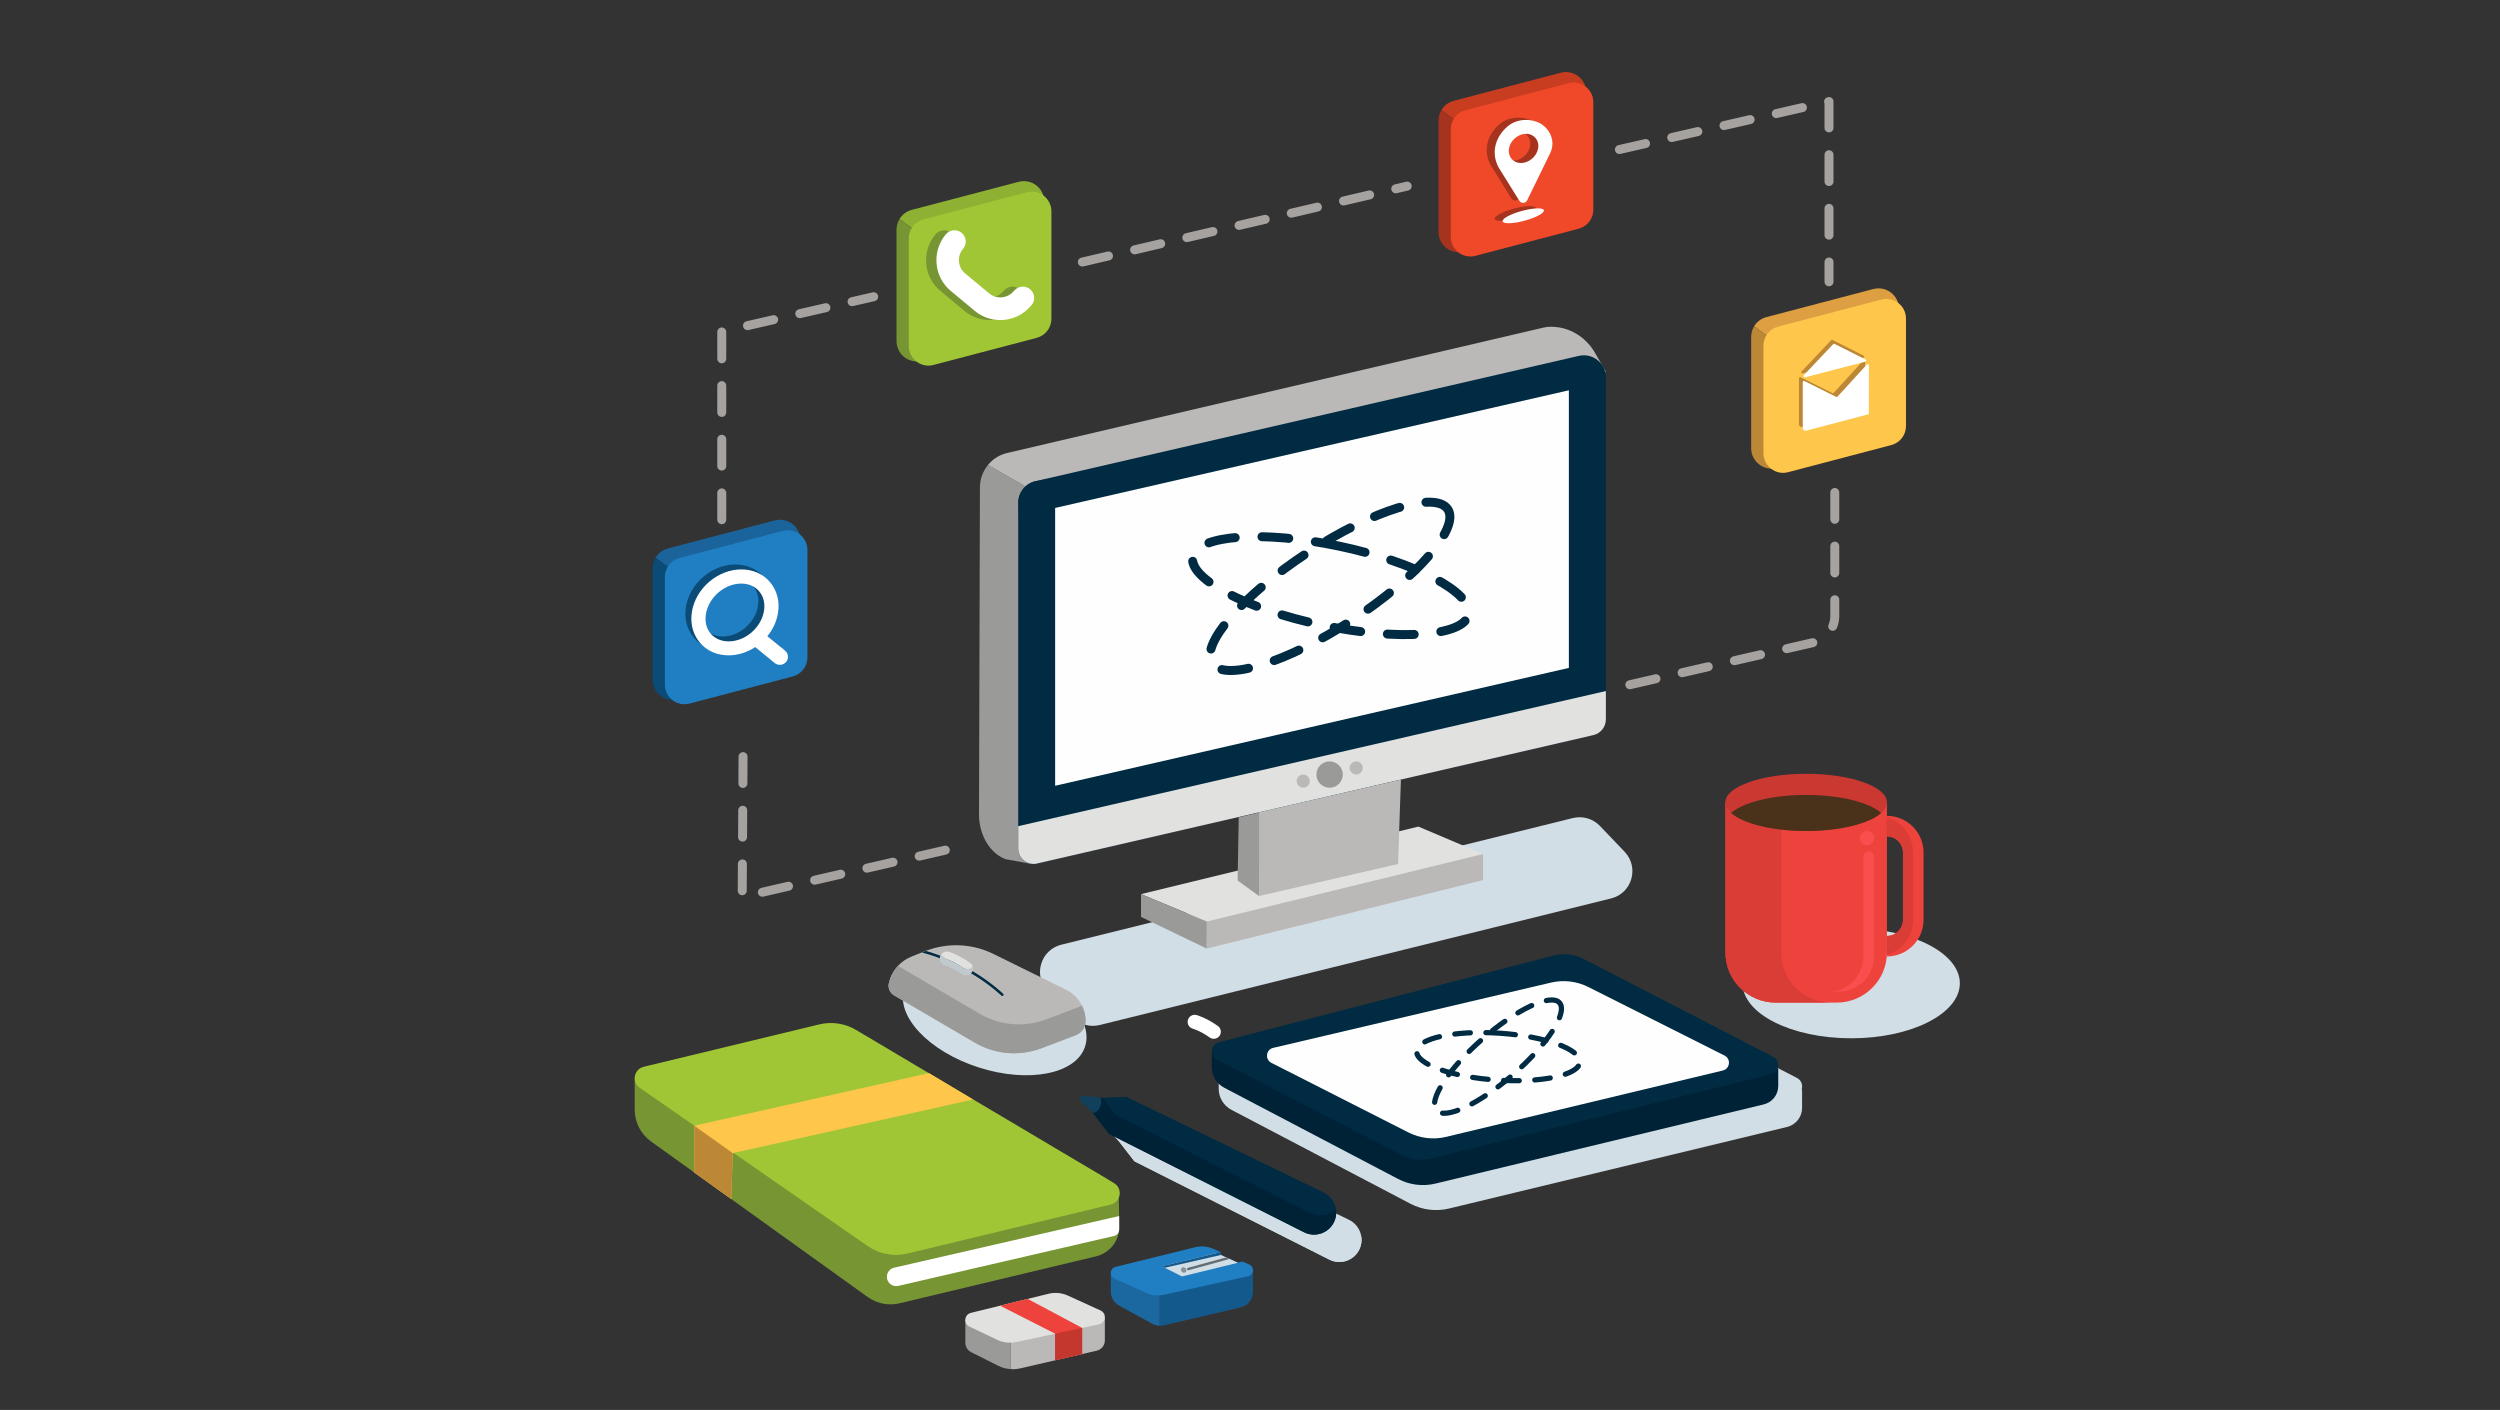 <?xml version="1.0" encoding="utf-8"?>
<!-- Generator: Adobe Illustrator 22.1.0, SVG Export Plug-In . SVG Version: 6.00 Build 0)  -->
<svg version="1.1" id="Layer_1" xmlns="http://www.w3.org/2000/svg" xmlns:xlink="http://www.w3.org/1999/xlink" x="0px" y="0px"
	 viewBox="0 0 3546.2 2000" style="enable-background:new 0 0 3546.2 2000;" xml:space="preserve">
<rect x="0" y="0" width="3546.2" height="2000" fill="#333333" stroke="none"/>
<style type="text/css">
	.st0{fill:#D1DEE5;}
	.st1{fill:none;}
	.st2{fill:#E1E1E0;}
	.st3{fill:#9A9A99;}
	.st4{fill:#DD9F41;}
	.st5{fill:#BC8836;}
	.st6{fill:#BBB9B8;}
	
		.st7{fill:none;stroke:#A5A2A0;stroke-width:12.742;stroke-linecap:round;stroke-linejoin:round;stroke-miterlimit:10;stroke-dasharray:38.045;}
	.st8{fill:#FEC64A;}
	.st9{fill:#1A649B;}
	.st10{fill:#0B4B77;}
	.st11{fill:#207FC3;}
	.st12{fill:#8FB133;}
	.st13{fill:#779633;}
	.st14{fill:#A1C635;}
	.st15{fill:#FFFFFF;}
	.st16{fill:#C83D20;}
	.st17{fill:#A5331D;}
	.st18{fill:#F0492A;}
	.st19{fill:#002B42;}
	.st20{fill:#C0CACE;}
	.st21{fill:#EE433C;}
	.st22{fill:#DA3D36;}
	.st23{fill:#CB3832;}
	.st24{fill:#4A311A;}
	.st25{fill:#F94E4E;}
	.st26{fill:#002237;}
	.st27{fill:#FEFEFE;}
	
		.st28{fill:none;stroke:#002B42;stroke-width:7.398;stroke-linecap:round;stroke-linejoin:round;stroke-miterlimit:10;stroke-dasharray:22.088;}
	.st29{fill:#10405B;}
	
		.st30{fill:none;stroke:#002B42;stroke-width:12.742;stroke-linecap:round;stroke-linejoin:round;stroke-miterlimit:10;stroke-dasharray:38.045;}
	.st31{fill:#14598B;}
	.st32{fill:#1B68A1;}
	.st33{fill:#869096;}
	.st34{fill:#656F73;}
	.st35{fill:#C4372E;}
</style>
<g id="Layer_2_1_">
	<g>
		<g>
			<path class="st0" d="M1913.6,1730.3l-279.8-135.5l-63.7,2.1l39,50.4l276.6,139.5c16.1,8.1,35.6,1.1,42.9-15.3l0,0
				C1935.5,1755.9,1928.8,1737.7,1913.6,1730.3z"/>
			<path class="st0" d="M1931.3,1758.6c0,4.3-0.9,8.6-2.7,12.8c-7.3,16.4-26.9,23.4-42.9,15.3l-276.6-139.5l-39-50.4l29.5-0.9
				l18.6,24.1l276.6,139.5c12.4,6.2,26.8,3.5,36.2-5.6C1931.2,1755.4,1931.3,1757,1931.3,1758.6z"/>
			<path class="st0" d="M1597.2,1595.9c0,0,4.6,16.6-10.8,22.1l-17.5-17.8c-2.8-2.9-0.5-7.7,3.6-7.3L1597.2,1595.9z"/>
		</g>
		<line class="st1" x1="1401.3" y1="659.6" x2="1378.6" y2="646.8"/>
		
			<ellipse transform="matrix(0.306 -0.952 0.952 0.306 -395.753 2345.043)" class="st0" cx="1411.5" cy="1444.1" rx="74.5" ry="134.7"/>
		<path class="st0" d="M2285.3,1274.4L1559.8,1454c-13.9,3.4-28.5-0.8-38.4-11.1l-35.1-36.7c-21.2-22.1-10.5-58.8,19.2-66.2
			l725.5-179.6c13.9-3.4,28.5,0.8,38.4,11.1l35.1,36.7C2325.6,1230.4,2315,1267.1,2285.3,1274.4z"/>
		<polygon class="st2" points="1711.9,1307.2 2103.7,1211.4 2011.9,1172.5 1618.5,1268.3 		"/>
		<polygon class="st3" points="1785.9,1271 1755.5,1249 1757.1,1159.3 1785.9,1152.6 		"/>
		<path class="st4" d="M2693.6,438v157.9c0,5.8-1.7,11.2-4.7,15.8l-200.7-148.9c3.8-6.3,9.9-11,17.4-13l151.7-39.8
			C2675.7,405.2,2693.6,419,2693.6,438z"/>
		<path class="st5" d="M2688.9,611.7c-3.8,5.9-9.8,10.4-16.9,12.2l-151.7,39.9c-18.3,4.8-36.3-9-36.3-28v-158c0-5.4,1.5-10.6,4.2-15
			L2688.9,611.7z"/>
		<path class="st6" d="M2277.9,527.5l-809.1,155c-5.5,1.3-10.3,3.9-14.3,7.5l-53.3-30.3c6.9-8.4,16.4-14.6,27.6-17.2l760.5-177.8
			c6.7-1.6,14.8-1.6,23.3-0.1c21.3,3.9,39.6,17.6,50.2,36.5L2277.9,527.5z"/>
		<path class="st3" d="M1463.1,1225.5l-37.3-6.9c-26.4-10.9-37.2-40.6-37.1-62.9l1.3-464.3c0-11.9,4.2-23,11.4-31.8l53.3,30.3
			c-6.3,5.8-10.2,14.2-10.2,23.3L1463.1,1225.5z"/>
		<polygon class="st6" points="1987.2,1105.6 1985.1,1166.2 1984.9,1172.8 1983.2,1225.5 1785.9,1271 1785.9,1151.5 		"/>
		<polygon class="st6" points="2103.7,1211.4 2103.7,1248.4 1711.6,1345.5 1711.9,1307.2 		"/>
		<polygon class="st3" points="1618.5,1268.3 1618.5,1300.6 1711.6,1345.5 1711.9,1307.2 		"/>
		<path class="st7" d="M2311.9,971.3l260.8-60c17.5-4,29.9-19.6,29.9-37.5V696.9"/>
		<polyline class="st7" points="1340.9,1205.9 1052.8,1272.2 1054,1071.6 		"/>
		<path class="st8" d="M2501.4,490.3v152.5c0,18.3,17.3,31.7,35,27l146.4-38.5c12.3-3.2,20.8-14.3,20.8-27V451.9
			c0-18.3-17.3-31.7-35-27l-146.4,38.4C2510,466.5,2501.4,477.6,2501.4,490.3z"/>
		<path class="st9" d="M1135.3,766.2v157.9c0,5.8-1.7,11.2-4.7,15.8L929.9,791c3.8-6.3,9.9-11,17.4-13l151.7-39.8
			C1117.3,733.4,1135.3,747.2,1135.3,766.2z"/>
		<path class="st10" d="M1130.6,939.9c-3.8,5.9-9.8,10.4-16.9,12.2L962,992c-18.3,4.8-36.3-9-36.3-28V806c0-5.4,1.5-10.6,4.2-15
			L1130.6,939.9z"/>
		<path class="st11" d="M943.1,818.5V971c0,18.3,17.3,31.7,35,27l146.4-38.5c12.3-3.2,20.8-14.3,20.8-27V780.1
			c0-18.3-17.3-31.7-35-27l-146.4,38.4C951.7,794.7,943.1,805.8,943.1,818.5z"/>
		<g>
			<path class="st12" d="M1481.3,286v157.9c0,5.8-1.7,11.2-4.7,15.8l-200.7-149c3.8-6.3,9.9-11,17.4-13l151.7-39.8
				C1463.4,253.1,1481.3,267,1481.3,286z"/>
			<path class="st13" d="M1476.6,459.7c-3.8,5.9-9.8,10.4-16.9,12.2L1308,511.8c-18.3,4.8-36.3-9-36.3-28v-158
				c0-5.4,1.5-10.6,4.2-15L1476.6,459.7z"/>
			<path class="st14" d="M1289.1,338.2v152.5c0,18.3,17.3,31.7,35,27l146.5-38.5c12.3-3.2,20.8-14.3,20.8-27V299.8
				c0-18.3-17.3-31.7-35-27L1310,311.2C1297.7,314.4,1289.1,325.5,1289.1,338.2z"/>
			<g>
				<path class="st13" d="M1395,453.3c-9.7-1.6-19.1-5.7-27.2-12.4l-33.7-28.1c-11.8-9.8-19-23.5-20.3-38.8
					c-1.3-15.2,3.4-30,13.2-41.7c5.7-6.7,15.8-7.6,22.5-1.9s7.6,15.8,1.9,22.5c-4.3,5.1-6.4,11.6-5.8,18.2
					c0.6,6.7,3.7,12.7,8.9,16.9l33.8,28.1c10.1,8.4,25.1,7.5,34-2.1l2.3-2.4c6-6.4,16.2-6.8,22.6-0.7c6.4,6,6.8,16.2,0.7,22.6
					l-2.3,2.4C1432.3,450.3,1413.2,456.2,1395,453.3z"/>
			</g>
			<g>
				<path class="st15" d="M1409.8,453.3c-9.7-1.6-19.1-5.7-27.2-12.4l-33.8-28.1c-11.8-9.8-19-23.5-20.3-38.8
					c-1.3-15.2,3.4-30,13.2-41.7c5.7-6.7,15.8-7.6,22.5-1.9s7.6,15.8,1.9,22.5c-4.3,5.1-6.4,11.6-5.8,18.2
					c0.6,6.7,3.7,12.7,8.9,16.9l33.8,28.1c10.1,8.4,25.1,7.5,34-2.1l2.3-2.4c6-6.4,16.2-6.8,22.6-0.7c6.4,6,6.8,16.2,0.7,22.6
					l-2.3,2.4C1447.1,450.3,1427.9,456.2,1409.8,453.3z"/>
			</g>
		</g>
		<g>
			<path class="st16" d="M2250.1,131.2v157.9c0,5.8-1.7,11.2-4.7,15.8L2044.7,156c3.8-6.3,9.9-11,17.4-13l151.7-39.8
				C2232.2,98.3,2250.1,112.2,2250.1,131.2z"/>
			<path class="st17" d="M2245.4,304.9c-3.8,5.9-9.8,10.4-16.9,12.2L2076.8,357c-18.3,4.8-36.3-9-36.3-28V171c0-5.4,1.5-10.6,4.2-15
				L2245.4,304.9z"/>
			<path class="st18" d="M2057.9,183.4v152.5c0,18.3,17.3,31.7,35,27l146.4-38.5c12.3-3.2,20.8-14.3,20.8-27V145
				c0-18.3-17.3-31.7-35-27l-146.4,38.4C2066.5,159.6,2057.9,170.7,2057.9,183.4z"/>
		</g>
		<polyline class="st7" points="1023.8,737.2 1023.8,470.3 1239.3,420.9 		"/>
		<polyline class="st7" points="2297.1,212.1 2594.4,144 2594.4,399.7 		"/>
		<line class="st7" x1="1535.3" y1="371.7" x2="1996.1" y2="264"/>
		<g>
			<path class="st15" d="M1721.8,1473.5c-2,0-4-0.6-5.8-1.8c-13.6-9.6-23.9-12.5-24-12.5c-5.3-1.5-8.5-7-7-12.3
				c1.4-5.3,6.9-8.5,12.2-7.1c0.5,0.1,13.6,3.7,30.3,15.5c4.5,3.2,5.6,9.4,2.4,14C1728,1472,1724.9,1473.5,1721.8,1473.5z"/>
		</g>
		<g>
			<path class="st6" d="M1539.9,1448.4c0,8.9-5.5,16.8-13.8,20l-48.7,18.5c-31.1,11.8-65.9,8.9-94.6-7.9l-114.6-67.1
				c-4.9-2.9-7.8-8.1-7.8-13.7c0-1.1,0.1-2.3,0.4-3.4c3.8-17.3,15.9-31.5,32.4-38l7.2-2.9l7.3-2.9l4.5-1.8c0.3-0.1,0.7-0.3,1-0.4
				c2.4-0.9,4.8-1.8,7.2-2.5c29.3-9.2,61.2-6.8,88.9,6.9l103,50.8c8.4,4.2,15.3,10.6,20.1,18.3
				C1537.2,1430,1539.9,1439,1539.9,1448.4z"/>
			<path class="st3" d="M1539.9,1448.4c0,8.9-5.5,16.8-13.8,20l-48.7,18.5c-31.1,11.8-65.9,8.9-94.6-7.9l-114.6-67.1
				c-4.9-2.9-7.8-8.1-7.8-13.7c0-1.1,0.1-2.3,0.4-3.4c2.1-9.4,6.6-17.9,13-24.8c0.4,0.3,0.8,0.6,1.3,0.9l114.6,67.1
				c28.7,16.8,63.5,19.7,94.6,7.9l48.7-18.5c0.7-0.3,1.3-0.5,1.9-0.8C1538.1,1433.2,1539.9,1440.7,1539.9,1448.4z"/>
			<g>
				<path class="st19" d="M1423.1,1412.2c-0.4,0.4-0.9,0.6-1.3,0.6s-0.9-0.1-1.2-0.5c-51.4-46.9-111.4-60.8-112-60.9
					c-0.3-0.1-0.5-0.2-0.7-0.3l4.5-1.8c0.3-0.1,0.7-0.3,1-0.4c14.5,4,65.3,20.2,109.7,60.8
					C1423.7,1410.3,1423.7,1411.4,1423.1,1412.2z"/>
			</g>
			<g>
				<path class="st20" d="M1378.4,1379.4c-1.9,2.8-5,4.2-8.2,4.2c-2,0-4-0.6-5.8-1.8c-13.6-9.6-23.9-12.5-24-12.5
					c-5.3-1.5-8.5-7-7-12.3c0.3-1.3,0.9-2.4,1.7-3.4c1,3.1,3.5,5.6,6.9,6.6c0.1,0,10.4,3,24,12.5c1.7,1.2,3.8,1.8,5.8,1.8
					c3,0,6-1.4,8-4C1380.7,1373.4,1380.3,1376.7,1378.4,1379.4z"/>
				<path class="st2" d="M1379.7,1370.6c-1.9,2.6-5,4-8,4c-2,0-4-0.6-5.8-1.8c-13.6-9.6-23.9-12.5-24-12.5c-3.4-0.9-5.9-3.5-6.9-6.6
					c2.4-3.1,6.5-4.7,10.5-3.6c0.6,0.1,13.6,3.7,30.3,15.5C1377.8,1366.8,1379.1,1368.6,1379.7,1370.6z"/>
			</g>
		</g>
		<g>
			<ellipse class="st0" cx="2625.9" cy="1394.8" rx="154.1" ry="78"/>
			<path class="st21" d="M2605.3,1422.2h-86.5c-39.4,0-71.3-31.9-71.3-71.3v-212.7h229.1v212.7
				C2676.6,1390.3,2644.6,1422.2,2605.3,1422.2z"/>
			<path class="st22" d="M2597.8,1422.2h-79c-39.4,0-71.3-31.9-71.3-71.3v-212.7h79v212.7
				C2526.5,1390.3,2558.4,1422.2,2597.8,1422.2z"/>
			<path class="st23" d="M2676.6,1138.2c0,5.3-2.9,10.4-8.1,15c-16.8,15-58.2,25.6-106.5,25.6s-89.7-10.6-106.5-25.6
				c-5.2-4.7-8.1-9.7-8.1-15c0-22.4,51.3-40.6,114.6-40.6S2676.6,1115.8,2676.6,1138.2z"/>
			<path class="st24" d="M2668.5,1153.2c-16.8,15-58.2,25.6-106.5,25.6s-89.7-10.6-106.5-25.6c16.8-15,58.2-25.6,106.5-25.6
				S2651.7,1138.2,2668.5,1153.2z"/>
			<g>
				<path class="st21" d="M2728.5,1209.2v95.6c0,28.6-23.3,51.9-51.9,51.9v-29.1c12.5,0,22.8-10.2,22.8-22.8v-95.6
					c0-12.5-10.2-22.8-22.8-22.8v-29.1C2705.2,1157.3,2728.5,1180.6,2728.5,1209.2z"/>
			</g>
			<g>
				<path class="st22" d="M2713.7,1209.2v95.6c0,23.5-15.7,43.4-37.2,49.8v-27c12.5,0,22.8-10.2,22.8-22.8v-95.6
					c0-12.5-10.2-22.8-22.8-22.8v-27C2698,1165.8,2713.7,1185.7,2713.7,1209.2z"/>
			</g>
			<path class="st25" d="M2593.3,1406.6h15.1c27.6,0,49.9-22.4,49.9-49.9v-141.3c0-4.2-3.4-7.6-7.6-7.6l0,0c-4.2,0-7.6,3.4-7.6,7.6
				v141.3C2643.3,1384.2,2620.9,1406.6,2593.3,1406.6z"/>
			<circle class="st25" cx="2648.2" cy="1189" r="10.2"/>
		</g>
		<g>
			<path class="st0" d="M2555.5,1545.7c2.1-6,0.1-13.2-6.6-16.7l-276.6-142.7c-13.8-7.1-29.7-8.9-44.7-5l-488.7,126.5
				c-6.7,1.7-10.2,7.5-10.2,13.4l0,0v0.3c0,0,0,0,0,0.1v22.8c0,12.7,7.1,24.2,18.3,30l253.7,133.1c16.8,8.8,36.2,11.2,54.6,6.8
				l479.5-115.7c12.5-3,21.4-14.1,21.4-27v-26.1L2555.5,1545.7z"/>
			<path class="st26" d="M2008.3,1637.9v0.3l-289.4-146.9v22.5c0,12.3,6.9,23.5,17.8,29.2l246.4,129.3c16.3,8.5,35.1,10.9,53,6.6
				l465.6-112.3c12.2-2.9,20.7-13.7,20.7-26.2v-25.3L2008.3,1637.9z"/>
			<path class="st19" d="M2512.3,1523.6l-481.4,119.6c-14.4,3.6-29.6,1.8-42.8-5l-262-135.2c-10.8-5.6-9-21.5,2.8-24.6l474.4-122.9
				c14.6-3.8,30-2,43.4,4.9l268.5,138.6C2526,1504.6,2524.2,1520.7,2512.3,1523.6z"/>
			<path class="st27" d="M1803.4,1507.6l194.3,98.7c16.6,8.4,35.6,10.7,53.7,6.3l392.4-94.1c10.3-2.5,11.9-16.4,2.5-21.2
				l-193.2-97.2c-16.4-8.3-35.2-10.5-53.1-6.3l-394.1,92.6C1795.7,1488.8,1794,1502.8,1803.4,1507.6z"/>
			<g>
				
					<ellipse transform="matrix(6.740518e-02 -0.998 0.998 6.740518e-02 485.635 3518.402)" class="st28" cx="2124.9" cy="1499.4" rx="33.3" ry="116"/>
				
					<ellipse transform="matrix(0.753 -0.658 0.658 0.753 -461.912 1767.855)" class="st28" cx="2124.9" cy="1499.5" rx="116" ry="33.3"/>
			</g>
		</g>
		<g>
			<path class="st19" d="M1877.6,1691.5l-279.8-135.6l-63.7,2.1l39,50.4l276.6,139.5c16.1,8.1,35.6,1.1,42.9-15.3l0,0
				C1899.6,1717.1,1892.9,1698.9,1877.6,1691.5z"/>
			<path class="st26" d="M1895.4,1719.8c0,4.3-0.9,8.6-2.7,12.8c-7.3,16.4-26.9,23.4-42.9,15.3l-276.6-139.5l-39-50.4l29.5-0.9
				l18.6,24.1l276.6,139.5c12.4,6.2,26.8,3.5,36.2-5.6C1895.3,1716.6,1895.4,1718.2,1895.4,1719.8z"/>
			<path class="st29" d="M1561.3,1557.1c0,0,4.6,16.6-10.8,22.1l-17.5-17.8c-2.8-2.9-0.5-7.7,3.6-7.3L1561.3,1557.1z"/>
		</g>
		<path class="st19" d="M1444.3,713v490.8c0,14,13,24.3,26.6,21.2l786.4-181.6c12-2.8,20.6-13.5,20.6-25.8V535.3
			c0-20.1-18.7-35-38.3-30.5l-771,177.8C1454.4,685.8,1444.3,698.5,1444.3,713z"/>
		<polygon class="st27" points="1496.7,720.5 1496.7,1114.6 2225.4,947.4 2225.4,553.6 		"/>
		<path class="st2" d="M2277.9,980.2v40.1c0,10.8-7.4,20.1-17.9,22.5l-788.9,182.1c-13.7,3.2-26.8-7.3-26.8-21.3v-31.7L2277.9,980.2
			z"/>
		
			<ellipse transform="matrix(0.205 -0.979 0.979 0.205 687.524 2507.403)" class="st30" cx="1886.6" cy="830.7" rx="57.3" ry="199.8"/>
		
			<ellipse transform="matrix(0.837 -0.547 0.547 0.837 -146.876 1168.411)" class="st30" cx="1886.5" cy="830.6" rx="199.8" ry="57.3"/>
		<circle class="st3" cx="1886" cy="1098.7" r="18.7"/>
		<circle class="st6" cx="1923.8" cy="1089.3" r="9.3"/>
		<circle class="st6" cx="1848.6" cy="1108" r="9.3"/>
		<g>
			<path class="st13" d="M900.3,1528.8v45.2c0,17.9,8.6,34.6,23.1,45.1l307.4,220.7c13.1,9.4,29.6,12.6,45.2,8.9l278.7-66.6
				c19.6-4.7,33.4-22.4,33-42.6l-0.7-40.3l-328.3,80L900.3,1528.8z"/>
			<path class="st14" d="M1580.2,1678.2c12.8,7.6,9.9,26.9-4.6,30.4l-75.1,18.1l-213.2,51.4c-19.4,4.7-39.9,0.9-56.3-10.5
				l-22.4-15.5l-44.8-31.1l-12.2-8.5l-18-12.5l-219-152l-3.1-2.2l-4-2.8c-11.8-8.2-8.4-26.4,5.6-29.8l249-60.1
				c17.7-4.3,36.4-1.5,52.1,7.8l11.1,6.6l5.5,3.2l33.8,20.1l34.5,20.5l178.9,106.1l20.5,12.2l9.8,5.8l53.2,31.5L1580.2,1678.2z"/>
			<path class="st15" d="M1587.5,1724.9l-319.2,73.3c-6,1.4-10.3,6.7-10.3,12.9l0,0c0,8.5,7.9,14.8,16.3,12.9l306.2-70.9
				c4.1-1,7-4.6,7-8.9V1724.9z"/>
			<polygon class="st8" points="1317.8,1522.2 984.8,1596.8 984.8,1663.1 1037.3,1700.8 1039.3,1635.7 1380.2,1559.6 			"/>
			<polygon class="st5" points="984.8,1596.8 1039.3,1635.7 1037.3,1700.8 984.8,1663.1 			"/>
		</g>
		<g>
			<polyline class="st1" points="1754,1799.6 1747.3,1801.3 1665.8,1821.3 			"/>
			<g>
				<path class="st31" d="M1777.3,1832.4c0,10.6-7.3,19.8-17.6,22.2l-108.9,25.4c-1.9,0.4-3.9,0.6-5.8,0.6v-47.2l132.3-30.6V1832.4z
					"/>
				<path class="st32" d="M1645,1833.4v47.2c-3.6-0.1-7.1-1-10.3-2.8l-47.1-25.7c-7.3-4-11.9-11.7-11.9-20v-26.3l65.7,28.3
					L1645,1833.4z"/>
				<path class="st11" d="M1770.4,1810.3l-119.7,26.3c-8.3,1.8-17,0.9-24.8-2.6l-45.1-20.4c-7.6-3.4-6.6-14.5,1.5-16.5l112.9-27.9
					c8.4-2.1,17.3-1.3,25.3,2.1l11,4.8v4l24.2,10.9l6.6-1.6l9.7,4.2C1779.9,1797.1,1778.8,1808.5,1770.4,1810.3z"/>
				<polygon class="st0" points="1756,1791.2 1676.5,1810.6 1652.2,1798.3 1647.8,1796.1 1725.7,1777.5 1725.7,1777.5 
					1731.6,1780.1 1755.8,1791.1 				"/>
				<polygon class="st31" points="1731.6,1776.1 1731.6,1780.2 1652.2,1798.3 1647.8,1796.1 1725.7,1777.5 				"/>
				
					<ellipse transform="matrix(0.764 -0.646 0.646 0.764 -766.38 1509.193)" class="st33" cx="1677.8" cy="1801.2" rx="3.6" ry="4.1"/>
				<g>
					<path class="st34" d="M1743.2,1785.4c-0.2,0.5-0.6,0.8-1.1,1l-56.1,15.4c-0.2,0-0.3,0.1-0.5,0.1c-0.8,0-1.5-0.5-1.7-1.3
						c-0.3-0.9,0.3-1.9,1.2-2.2l54.1-14.8L1743.2,1785.4z"/>
				</g>
			</g>
			<path class="st3" d="M1433.6,1896.9v45.2c-6.1-0.4-12.2-2-17.7-4.8l-38.4-19.3c-5-2.5-8.2-7.7-8.2-13.3V1872l58.6,26.1
				L1433.6,1896.9z"/>
			<path class="st6" d="M1567.2,1901.4c0,7-4.8,13-11.5,14.5l-108.5,25.1c-4.5,1-9.1,1.4-13.6,1.1v-45.2l133.6-27.7V1901.4z"/>
			<path class="st2" d="M1375.2,1881.8l39.6,18.8c8.3,3.9,17.6,5,26.6,3.1l117.6-25.2c9.8-2.1,11.2-15.4,2.1-19.6l-46.5-21.2
				c-8.6-3.9-18.2-4.8-27.4-2.5l-110.1,27.1C1367.7,1864.7,1366.4,1877.6,1375.2,1881.8z"/>
			<polygon class="st21" points="1418.5,1852.1 1496.7,1891.8 1496.7,1929.6 1535,1920.7 1535,1883.6 1457.6,1842.4 			"/>
			<polyline class="st35" points="1496.7,1891.8 1535,1883.6 1535,1920.7 1496.7,1929.6 1496.7,1891.8 			"/>
		</g>
		<path class="st17" d="M2172.1,171c-5.8-2.8-12.3-4.2-18.7-4.2c-9.6,0-19.1,3.1-26,9c-18.5,15.7-23.6,38.4-13.1,58.2l29.6,47.5
			c2.6,4.2,8.8,3.9,11-0.6l32.1-65.7c2.7-5.2,3.8-10.3,3.8-15.1C2190.7,186.9,2182,175.9,2172.1,171z M2170.4,207.2
			c-2,11.4-12.9,20.7-24.3,20.7c-11.4,0-19-9.3-17-20.7s12.9-20.7,24.3-20.7C2164.8,186.6,2172.4,195.8,2170.4,207.2z"/>
		
			<ellipse transform="matrix(0.965 -0.261 0.261 0.965 -4.797 571.059)" class="st17" cx="2150.2" cy="303.6" rx="30.3" ry="7.2"/>
		<path class="st15" d="M2183.4,174.3c-5.8-2.8-12.3-4.2-18.7-4.2c-9.6,0-19.1,3.1-26,9c-18.5,15.7-23.6,38.4-13.1,58.2l29.6,47.5
			c2.6,4.2,8.8,3.9,11-0.6l32.1-65.7c2.7-5.2,3.8-10.3,3.8-15.1C2202,190.2,2193.3,179.2,2183.4,174.3z M2181.8,210.5
			c-2,11.4-12.9,20.7-24.3,20.7c-11.4,0-19-9.3-17-20.7s12.9-20.7,24.3-20.7C2176.1,189.9,2183.8,199.1,2181.8,210.5z"/>
		
			<ellipse transform="matrix(0.965 -0.261 0.261 0.965 -5.266 574.118)" class="st15" cx="2161.5" cy="306.9" rx="30.3" ry="7.2"/>
		<g>
			<path class="st5" d="M2645.6,512.9l-0.1,67.9c0,0.7-0.5,1.4-1.2,1.6l-87.7,23.1c-2.4,0.6-4.8-1.2-4.8-3.7v-65.2
				c0-1.2,1.2-2,2.3-1.5l45.1,22.5c0.6,0.3,1.4,0.2,1.9-0.4l41.6-45.5C2643.8,510.8,2645.6,511.5,2645.6,512.9z"/>
			<path class="st5" d="M2555.5,526.9l42-44.4c0.5-0.5,1.2-0.7,1.9-0.3l44,22.2c1.3,0.7,1.2,2.6-0.3,3l-86,22.3
				C2555.6,530,2554.4,528.1,2555.5,526.9z"/>
			<path class="st15" d="M2651,518.3l-0.1,67.9c0,0.7-0.5,1.4-1.2,1.6l-87.7,23.1c-2.4,0.6-4.8-1.2-4.8-3.7V542c0-1.2,1.2-2,2.3-1.5
				l45.1,22.5c0.6,0.3,1.4,0.2,1.9-0.4l41.6-45.5C2649.2,516.1,2651,516.8,2651,518.3z"/>
			<path class="st15" d="M2558.4,532.5l42-44.4c0.5-0.5,1.2-0.7,1.9-0.3l44,22.2c1.3,0.7,1.2,2.6-0.3,3l-86,22.3
				C2558.5,535.7,2557.3,533.7,2558.4,532.5z"/>
		</g>
		<path class="st10" d="M1105,915.8l-25-20.4c7.7-9.4,12.9-20.4,14.9-32c3-16.7-1-32.5-11-44.5c-9.9-11.8-24.4-18.2-40.9-18.2
			c-16,0-32,6.2-45.2,17.3c-13.1,11.1-21.9,26-24.7,41.9c-3,16.7,1,32.5,11,44.5c9.9,11.8,24.4,18.2,40.9,18.2
			c13.1,0,26.2-4.1,37.7-11.7l27.7,22.6c2.1,1.7,4.7,2.6,7.3,2.6c3.3,0,6.6-1.4,8.9-4.2C1110.7,927.1,1109.9,919.9,1105,915.8z
			 M999.5,891.7c-6.2-7.4-8.5-17.4-6.6-28.2c4.2-23.6,26.6-42.7,50.1-42.7c10.5,0,19.5,3.9,25.5,11.1c6.2,7.4,8.5,17.4,6.6,28.2l0,0
			c-4.2,23.6-26.6,42.7-50.1,42.7C1014.6,902.8,1005.5,898.8,999.5,891.7z"/>
		<path class="st15" d="M1113.5,922.8l-25-20.4c7.7-9.4,12.9-20.4,14.9-32c3-16.7-1-32.5-11-44.5c-9.9-11.8-24.4-18.2-40.9-18.2
			c-16,0-32,6.2-45.2,17.3c-13.1,11.1-21.9,26-24.7,41.9c-3,16.7,1,32.5,11,44.5c9.9,11.8,24.4,18.2,40.9,18.2
			c13.1,0,26.2-4.1,37.7-11.7l27.7,22.6c2.1,1.7,4.7,2.6,7.3,2.6c3.3,0,6.6-1.4,8.9-4.2C1119.1,934.1,1118.4,926.9,1113.5,922.8z
			 M1008,898.7c-6.2-7.4-8.5-17.4-6.6-28.2c4.2-23.6,26.6-42.7,50.1-42.7c10.5,0,19.5,3.9,25.5,11.1c6.2,7.4,8.5,17.4,6.6,28.2l0,0
			c-4.2,23.6-26.6,42.7-50.1,42.7C1023.1,909.8,1014,905.8,1008,898.7z"/>
	</g>
</g>
</svg>
